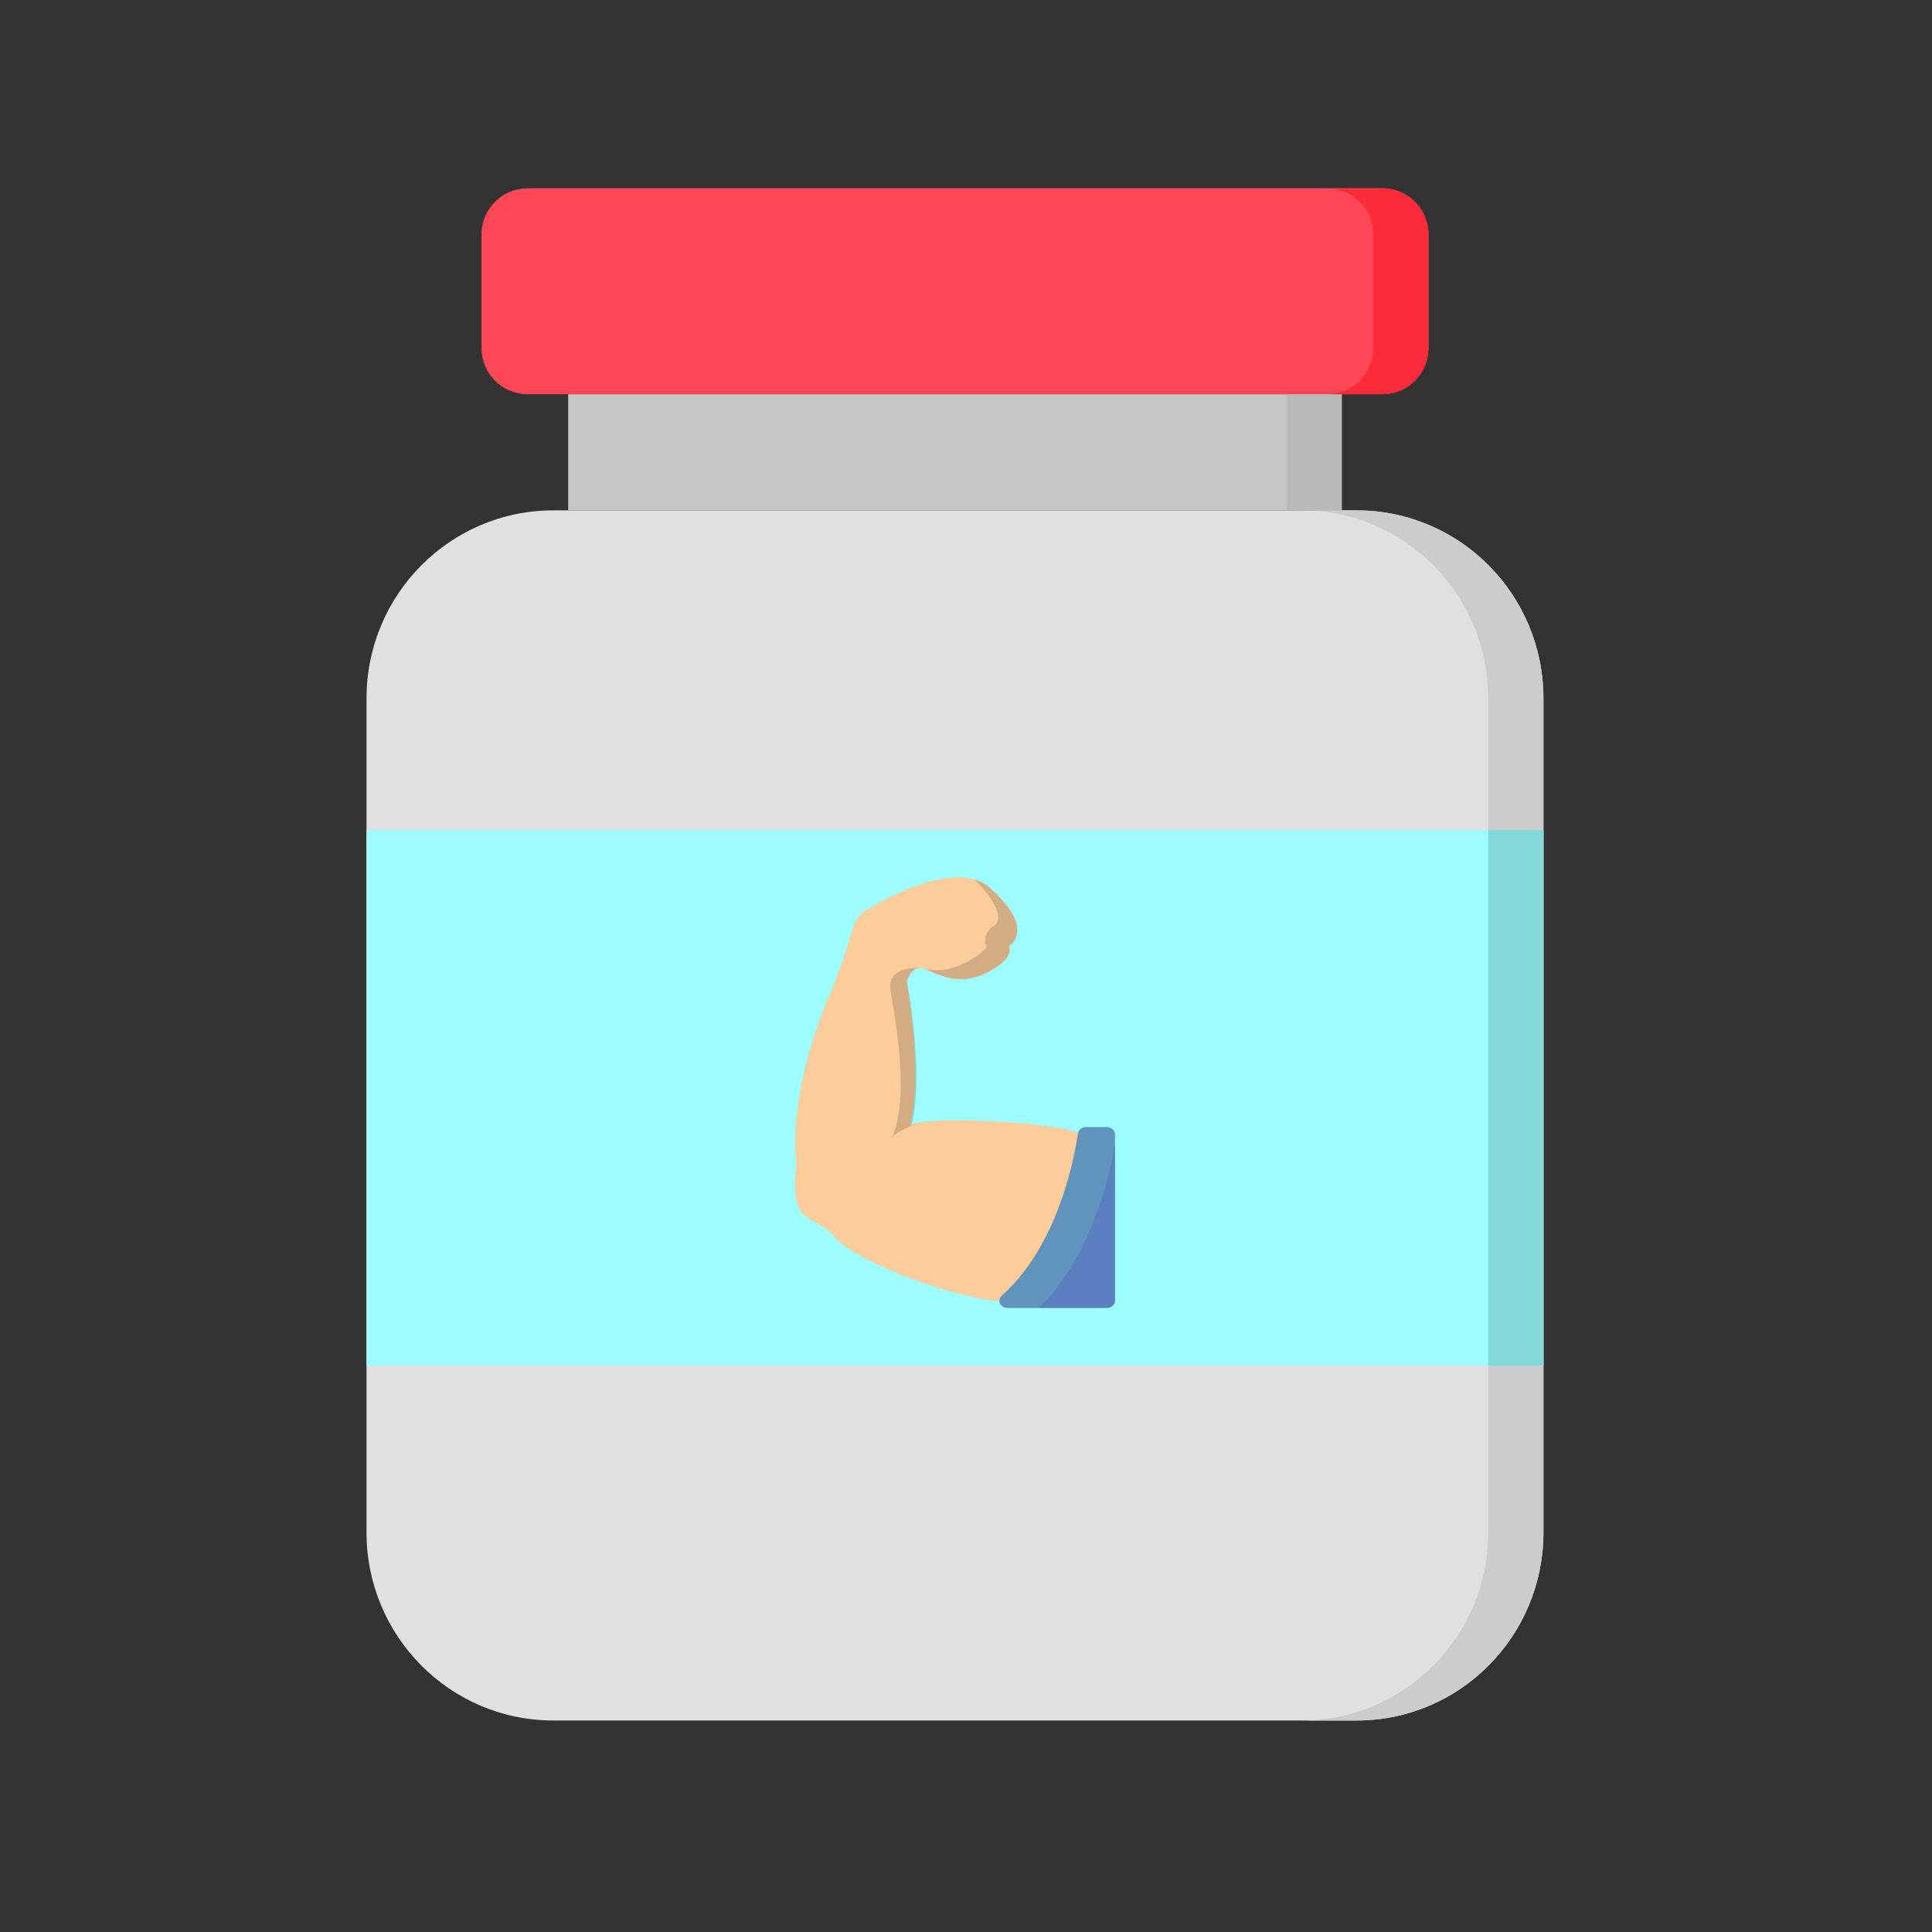 <svg height="512" width="512" xmlns="http://www.w3.org/2000/svg"><rect width="100%" height="100%" fill="#333333" stroke="none"/><path d="M359.535 135.253H146.622c-27.335 0-49.494 22.315-49.494 49.844v221.007c0 27.529 22.159 49.845 49.494 49.845h212.912c27.333 0 49.493-22.316 49.493-49.845V185.097c.001-27.529-22.159-49.844-49.492-49.844z" fill="#e0e0e0"/><path d="M359.535 135.253h-14.633c27.335 0 49.494 22.315 49.494 49.844v221.007c0 27.529-22.159 49.845-49.494 49.845h14.633c27.333 0 49.493-22.316 49.493-49.845V185.097c0-27.529-22.16-49.844-49.493-49.844z" fill="#ccc"/><path d="M150.578 104.482h205v30.771h-205z" fill="#c6c6c6"/><path d="M340.946 104.482h14.632v30.771h-14.632z" fill="#bababa"/><path d="M97.128 219.998h311.899v141.876H97.128z" fill="#9dfdff"/><path d="M394.396 219.998h14.632v141.876h-14.632z" fill="#83d8d9"/><path d="M366.372 104.482H139.784c-6.727 0-12.181-5.493-12.181-12.269V62.161c0-6.775 5.454-12.267 12.181-12.267h226.588c6.727 0 12.182 5.492 12.182 12.267v30.052c0 6.776-5.455 12.269-12.182 12.269z" fill="#ff4755"/><path d="M366.372 49.894h-14.633c6.728 0 12.183 5.492 12.183 12.267v30.052c0 6.776-5.455 12.269-12.183 12.269h14.633c6.727 0 12.182-5.493 12.182-12.269V62.161c0-6.775-5.455-12.267-12.182-12.267z" fill="#fc2b3a"/><path d="M211.562 319.674c-1.667-4.351-.481-10.616-.481-10.616l-.365-4.178c-.206-15.498 4.693-30.573 8.84-40.49 4.884-11.683 5.967-17.461 6.482-18.245.107-.557.99-4.275 5.247-5.886 4.754-2.892 14.861-7.762 22.747-7.762 3.361 0 6.064.87 8.032 2.588 6.656 5.803 7.75 9.725 7.496 11.994-.227 2.041-1.516 3.186-2.164 3.64l.104.388c.305 1.145-.007 3.5-5.513 6.42-2.478 1.314-4.881 1.954-7.348 1.954-3.347 0-6.147-1.228-8.418-2.225a76.81 76.81 0 00-1.066-.46c-.832-.35-1.62-.382-2.317-.084-1.38.592-2.253 2.355-2.548 3.277.317 1.641 4.391 25.667.798 38.597-.108-3.333 44.85-1.143 45.607 2.542l-.364 2.15c-1.44 8.482-.07 27.6-13.202 40.61l-1.098 1.087-1.522-.491c-9.279 2.802-43.922-9.404-49.839-17.222-2.34-3.092-7.593-3.636-9.107-7.588z" fill="#fccc9a"/><path d="M269.56 247.079c-.227 2.041-1.516 3.186-2.164 3.64l.104.388c.305 1.145-.007 3.5-5.513 6.42-2.478 1.314-4.881 1.954-7.348 1.954-3.347 0-6.147-1.228-8.418-2.225a76.81 76.81 0 00-1.066-.46.538.538 0 00-.06-.022c1.039.222 2.096.335 3.154.339 2.603 0 5.206-.71 7.96-2.172 3.663-1.943 4.884-3.344 5.26-3.904a4.075 4.075 0 01-.298-2.733c.315-1.297 1.159-2.352 2.384-2.981.198-.14.855-.678.976-1.755.11-.979-.107-4.367-6.252-10.508 1.463.43 2.73 1.105 3.785 2.023 6.656 5.805 7.75 9.727 7.496 11.994zm-25.93 9.44a2.54 2.54 0 00-.792.193c-1.38.592-2.253 2.355-2.548 3.277.316 1.633 4.717 25.411 1.212 38.377l-.163.07-.008.002-.09.038-.021.01-.029.012a29.15 29.15 0 00-.615.276l-.008.005-.289.135-.011.005c-.225.107-.45.217-.671.33-1.291.659-2.818 1.576-3.168 2.377l-.001.001-.017.04-.06-.01c4.99-11.446.582-32.965-.377-39.367-.957-6.402 7.655-5.771 7.655-5.771z" fill="#202121" opacity=".19"/><path d="M265.427 343.436l.85-.8c6.478-6.077 11.652-14.73 15.378-25.717 2.414-7.121 3.512-13.173 3.951-16.147l.061-.414c.14-.948 1.07-1.659 2.17-1.659h5.462c1.208 0 2.187.85 2.187 1.9v44.126c0 1.049-.979 1.9-2.187 1.9h-26.267c-.869 0-1.655-.447-2.004-1.139-.348-.692-.192-1.497.399-2.052z" fill="#6094bc"/><path d="M291.426 319.184a106.465 106.465 0 004.06-15.762v41.315c0 1.042-.979 1.888-2.187 1.888h-17.911c6.705-6.67 12.099-15.893 16.038-27.441z" opacity=".19" fill="#432dce"/></svg>